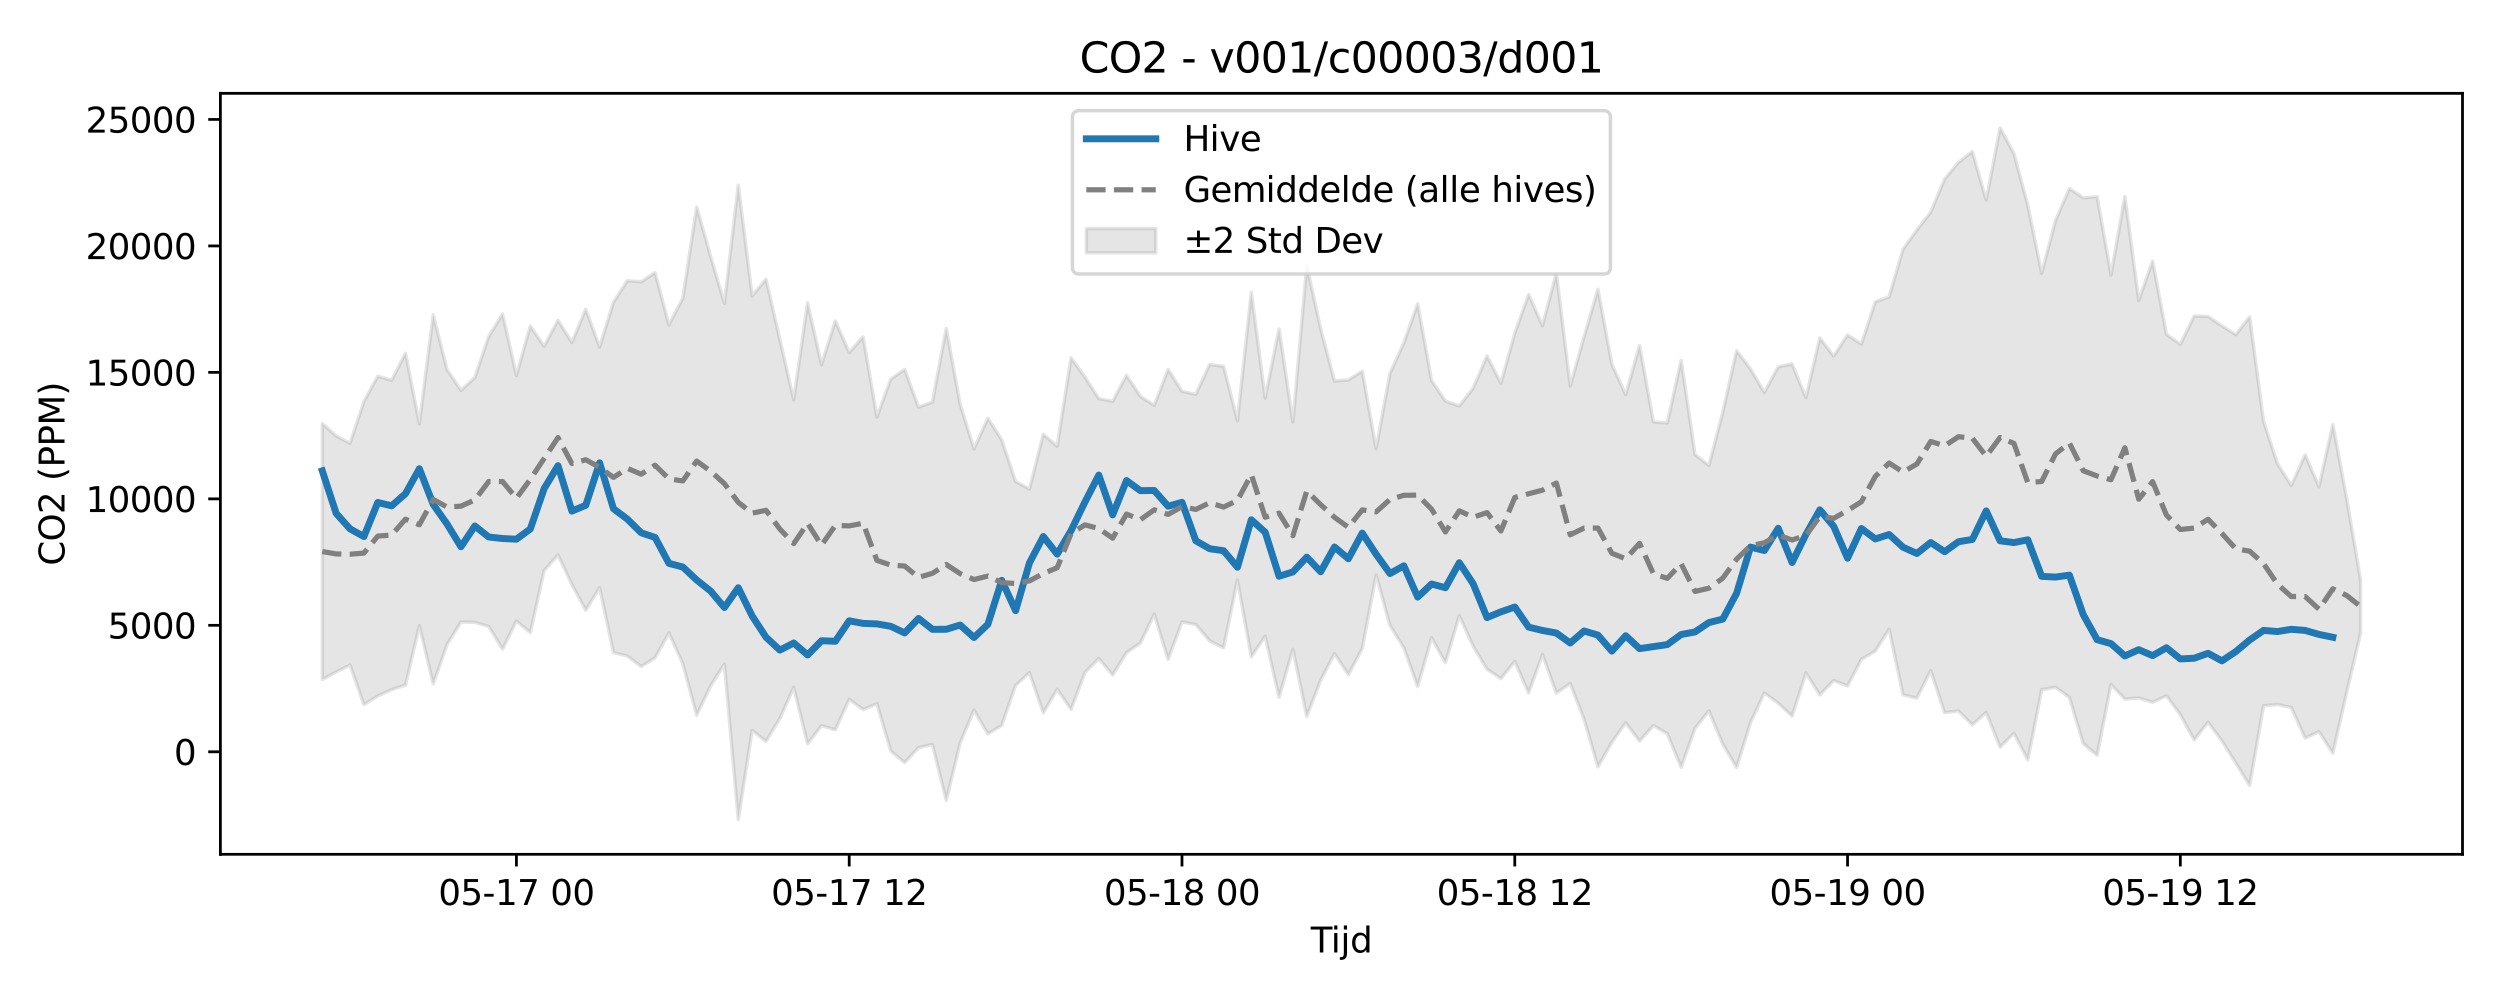 <?xml version="1.0" encoding="utf-8" standalone="no"?>
<!DOCTYPE svg PUBLIC "-//W3C//DTD SVG 1.1//EN"
  "http://www.w3.org/Graphics/SVG/1.1/DTD/svg11.dtd">
<svg xmlns:xlink="http://www.w3.org/1999/xlink" width="720pt" height="288pt" viewBox="0 0 720 288" xmlns="http://www.w3.org/2000/svg" version="1.1">
 <defs>
  <style type="text/css">*{stroke-linejoin: round; stroke-linecap: butt}</style>
 </defs>
 <g id="figure_1">
  <g id="patch_1">
   <path d="M 0 288 
L 720 288 
L 720 0 
L 0 0 
z
" style="fill: #ffffff"/>
  </g>
  <g id="axes_1">
   <g id="patch_2">
    <path d="M 63.47 246.04 
L 709.2 246.04 
L 709.2 26.88 
L 63.47 26.88 
z
" style="fill: #ffffff"/>
   </g>
   <g id="FillBetweenPolyCollection_1">
    <defs>
     <path id="m8ae590bc11" d="M 92.821 -166.01 
L 92.821 -92.301 
L 96.815 -94.476 
L 100.808 -96.453 
L 104.802 -85.074 
L 108.795 -87.55 
L 112.788 -89.385 
L 116.782 -90.699 
L 120.775 -107.834 
L 124.768 -91.029 
L 128.762 -102.392 
L 132.755 -108.861 
L 136.749 -108.748 
L 140.742 -107.609 
L 144.735 -101.043 
L 148.729 -109.153 
L 152.722 -105.818 
L 156.715 -123.677 
L 160.709 -128.181 
L 164.702 -119.676 
L 168.696 -112.252 
L 172.689 -118.772 
L 176.682 -100.047 
L 180.676 -99.073 
L 184.669 -96.037 
L 188.663 -98.539 
L 192.656 -105.719 
L 196.649 -96.896 
L 200.643 -82.014 
L 204.636 -90.429 
L 208.629 -96.756 
L 212.623 -51.922 
L 216.616 -77.651 
L 220.61 -74.491 
L 224.603 -81.086 
L 228.596 -90.063 
L 232.59 -73.76 
L 236.583 -78.978 
L 240.577 -77.835 
L 244.57 -86.598 
L 248.563 -83.626 
L 252.557 -85.332 
L 256.55 -71.703 
L 260.543 -68.374 
L 264.537 -72.682 
L 268.53 -73.591 
L 272.524 -57.457 
L 276.517 -74.04 
L 280.51 -83.46 
L 284.504 -76.647 
L 288.497 -79.095 
L 292.491 -90.609 
L 296.484 -94.257 
L 300.477 -82.71 
L 304.471 -89.505 
L 308.464 -83.682 
L 312.457 -94.297 
L 316.451 -98.351 
L 320.444 -93.607 
L 324.438 -100.025 
L 328.431 -102.802 
L 332.424 -111.119 
L 336.418 -98.113 
L 340.411 -108.871 
L 344.404 -108.132 
L 348.398 -103.411 
L 352.391 -101.41 
L 356.385 -120.979 
L 360.378 -98.835 
L 364.371 -104.788 
L 368.365 -87.185 
L 372.358 -101.011 
L 376.352 -81.666 
L 380.345 -92.066 
L 384.338 -99.779 
L 388.332 -93.684 
L 392.325 -101.206 
L 396.318 -122.392 
L 400.312 -107.877 
L 404.305 -101.448 
L 408.299 -90.277 
L 412.292 -104.354 
L 416.285 -97.134 
L 420.279 -110.701 
L 424.272 -101.872 
L 428.266 -95.259 
L 432.259 -92.541 
L 436.252 -97.503 
L 440.246 -88.437 
L 444.239 -99.501 
L 448.232 -88.397 
L 452.226 -91.134 
L 456.219 -80.848 
L 460.213 -67.162 
L 464.206 -74.191 
L 468.199 -79.834 
L 472.193 -74.559 
L 476.186 -79.025 
L 480.179 -76.696 
L 484.173 -67.018 
L 488.166 -78.221 
L 492.16 -83.254 
L 496.153 -73.728 
L 500.146 -66.956 
L 504.14 -79.887 
L 508.133 -88.428 
L 512.127 -85.49 
L 516.12 -81.767 
L 520.113 -94.186 
L 524.107 -87.838 
L 528.1 -92.016 
L 532.093 -90.456 
L 536.087 -98.099 
L 540.08 -100.51 
L 544.074 -106.774 
L 548.067 -87.908 
L 552.06 -86.954 
L 556.054 -94.843 
L 560.047 -82.762 
L 564.041 -83.249 
L 568.034 -79.26 
L 572.027 -82.817 
L 576.021 -72.835 
L 580.014 -76.828 
L 584.007 -69.15 
L 588.001 -89.364 
L 591.994 -90.072 
L 595.988 -87.144 
L 599.981 -73.841 
L 603.974 -70.485 
L 607.968 -90.877 
L 611.961 -86.658 
L 615.955 -86.996 
L 619.948 -85.74 
L 623.941 -87.609 
L 627.935 -82.189 
L 631.928 -74.864 
L 635.921 -80.026 
L 639.915 -74.601 
L 643.908 -68.257 
L 647.902 -61.781 
L 651.895 -84.735 
L 655.888 -85.087 
L 659.882 -84.258 
L 663.875 -75.42 
L 667.868 -77.296 
L 671.862 -71.056 
L 675.855 -88.707 
L 679.849 -105.674 
L 679.849 -120.972 
L 679.849 -120.972 
L 675.855 -144.29 
L 671.862 -165.778 
L 667.868 -147.812 
L 663.875 -156.992 
L 659.882 -148.158 
L 655.888 -154.479 
L 651.895 -166.653 
L 647.902 -196.75 
L 643.908 -191.619 
L 639.915 -194.135 
L 635.921 -196.869 
L 631.928 -196.982 
L 627.935 -188.819 
L 623.941 -191.711 
L 619.948 -212.842 
L 615.955 -201.455 
L 611.961 -231.431 
L 607.968 -208.792 
L 603.974 -231.33 
L 599.981 -231.019 
L 595.988 -233.689 
L 591.994 -224.487 
L 588.001 -209.296 
L 584.007 -228.846 
L 580.014 -243.765 
L 576.021 -251.158 
L 572.027 -230.352 
L 568.034 -244.344 
L 564.041 -241.206 
L 560.047 -236.415 
L 556.054 -226.88 
L 552.06 -221.764 
L 548.067 -216.198 
L 544.074 -202.515 
L 540.08 -201.072 
L 536.087 -188.9 
L 532.093 -191.522 
L 528.1 -185.437 
L 524.107 -190.644 
L 520.113 -173.476 
L 516.12 -183.186 
L 512.127 -182.351 
L 508.133 -174.952 
L 504.14 -181.746 
L 500.146 -186.979 
L 496.153 -169.226 
L 492.16 -153.929 
L 488.166 -157.118 
L 484.173 -184.236 
L 480.179 -166.191 
L 476.186 -166.472 
L 472.193 -188.478 
L 468.199 -174.304 
L 464.206 -183.15 
L 460.213 -204.683 
L 456.219 -190.991 
L 452.226 -176.821 
L 448.232 -209.372 
L 444.239 -194.179 
L 440.246 -203.184 
L 436.252 -191.977 
L 432.259 -177.604 
L 428.266 -185.478 
L 424.272 -176.196 
L 420.279 -171.064 
L 416.285 -172.467 
L 412.292 -178.383 
L 408.299 -200.51 
L 404.305 -189.254 
L 400.312 -180.449 
L 396.318 -158.758 
L 392.325 -181.094 
L 388.332 -178.579 
L 384.338 -178.241 
L 380.345 -193.275 
L 376.352 -211.52 
L 372.358 -166.437 
L 368.365 -193.259 
L 364.371 -173.284 
L 360.378 -203.856 
L 356.385 -166.808 
L 352.391 -182.497 
L 348.398 -183.035 
L 344.404 -174.43 
L 340.411 -175.297 
L 336.418 -181.595 
L 332.424 -171.237 
L 328.431 -173.847 
L 324.438 -179.895 
L 320.444 -172.402 
L 316.451 -173.203 
L 312.457 -179.389 
L 308.464 -184.93 
L 304.471 -159.472 
L 300.477 -162.932 
L 296.484 -147.162 
L 292.491 -149.298 
L 288.497 -161.316 
L 284.504 -167.548 
L 280.51 -158.715 
L 276.517 -171.56 
L 272.524 -193.409 
L 268.53 -172.17 
L 264.537 -170.739 
L 260.543 -181.603 
L 256.55 -178.787 
L 252.557 -167.889 
L 248.563 -190.999 
L 244.57 -186.485 
L 240.577 -195.547 
L 236.583 -182.948 
L 232.59 -200.821 
L 228.596 -172.832 
L 224.603 -190.176 
L 220.61 -207.579 
L 216.616 -202.755 
L 212.623 -234.724 
L 208.629 -200.649 
L 204.636 -214.215 
L 200.643 -228.404 
L 196.649 -202.086 
L 192.656 -194.447 
L 188.663 -209.493 
L 184.669 -206.837 
L 180.676 -207.16 
L 176.682 -200.955 
L 172.689 -188.044 
L 168.696 -198.937 
L 164.702 -189.342 
L 160.709 -195.765 
L 156.715 -188.243 
L 152.722 -194.096 
L 148.729 -179.848 
L 144.735 -197.58 
L 140.742 -191.042 
L 136.749 -179.267 
L 132.755 -175.592 
L 128.762 -181.53 
L 124.768 -197.32 
L 120.775 -165.903 
L 116.782 -186.266 
L 112.788 -178.451 
L 108.795 -179.644 
L 104.802 -172.334 
L 100.808 -160.314 
L 96.815 -162.468 
L 92.821 -166.01 
z
" style="stroke: #808080; stroke-opacity: 0.2"/>
    </defs>
    <g clip-path="url(#p1de361eff8)">
     <use xlink:href="#m8ae590bc11" x="0" y="288" style="fill: #808080; fill-opacity: 0.2; stroke: #808080; stroke-opacity: 0.2"/>
    </g>
   </g>
   <g id="matplotlib.axis_1">
    <g id="xtick_1">
     <g id="line2d_1">
      <defs>
       <path id="m6acec5374d" d="M 0 0 
L 0 3.5 
" style="stroke: #000000; stroke-width: 0.8"/>
      </defs>
      <g>
       <use xlink:href="#m6acec5374d" x="148.729" y="246.04" style="stroke: #000000; stroke-width: 0.8"/>
      </g>
     </g>
     <g id="text_1">
      <!-- 05-17 00 -->
      <g transform="translate(126.248 260.638) scale(0.1 -0.1)">
       <defs>
        <path id="DejaVuSans-30" d="M 2034 4250 
Q 1547 4250 1301 3770 
Q 1056 3291 1056 2328 
Q 1056 1369 1301 889 
Q 1547 409 2034 409 
Q 2525 409 2770 889 
Q 3016 1369 3016 2328 
Q 3016 3291 2770 3770 
Q 2525 4250 2034 4250 
z
M 2034 4750 
Q 2819 4750 3233 4129 
Q 3647 3509 3647 2328 
Q 3647 1150 3233 529 
Q 2819 -91 2034 -91 
Q 1250 -91 836 529 
Q 422 1150 422 2328 
Q 422 3509 836 4129 
Q 1250 4750 2034 4750 
z
" transform="scale(0.016)"/>
        <path id="DejaVuSans-35" d="M 691 4666 
L 3169 4666 
L 3169 4134 
L 1269 4134 
L 1269 2991 
Q 1406 3038 1543 3061 
Q 1681 3084 1819 3084 
Q 2600 3084 3056 2656 
Q 3513 2228 3513 1497 
Q 3513 744 3044 326 
Q 2575 -91 1722 -91 
Q 1428 -91 1123 -41 
Q 819 9 494 109 
L 494 744 
Q 775 591 1075 516 
Q 1375 441 1709 441 
Q 2250 441 2565 725 
Q 2881 1009 2881 1497 
Q 2881 1984 2565 2268 
Q 2250 2553 1709 2553 
Q 1456 2553 1204 2497 
Q 953 2441 691 2322 
L 691 4666 
z
" transform="scale(0.016)"/>
        <path id="DejaVuSans-2d" d="M 313 2009 
L 1997 2009 
L 1997 1497 
L 313 1497 
L 313 2009 
z
" transform="scale(0.016)"/>
        <path id="DejaVuSans-31" d="M 794 531 
L 1825 531 
L 1825 4091 
L 703 3866 
L 703 4441 
L 1819 4666 
L 2450 4666 
L 2450 531 
L 3481 531 
L 3481 0 
L 794 0 
L 794 531 
z
" transform="scale(0.016)"/>
        <path id="DejaVuSans-37" d="M 525 4666 
L 3525 4666 
L 3525 4397 
L 1831 0 
L 1172 0 
L 2766 4134 
L 525 4134 
L 525 4666 
z
" transform="scale(0.016)"/>
        <path id="DejaVuSans-20" transform="scale(0.016)"/>
       </defs>
       <use xlink:href="#DejaVuSans-30"/>
       <use xlink:href="#DejaVuSans-35" transform="translate(63.623 0)"/>
       <use xlink:href="#DejaVuSans-2d" transform="translate(127.246 0)"/>
       <use xlink:href="#DejaVuSans-31" transform="translate(163.33 0)"/>
       <use xlink:href="#DejaVuSans-37" transform="translate(226.953 0)"/>
       <use xlink:href="#DejaVuSans-20" transform="translate(290.576 0)"/>
       <use xlink:href="#DejaVuSans-30" transform="translate(322.363 0)"/>
       <use xlink:href="#DejaVuSans-30" transform="translate(385.986 0)"/>
      </g>
     </g>
    </g>
    <g id="xtick_2">
     <g id="line2d_2">
      <g>
       <use xlink:href="#m6acec5374d" x="244.57" y="246.04" style="stroke: #000000; stroke-width: 0.8"/>
      </g>
     </g>
     <g id="text_2">
      <!-- 05-17 12 -->
      <g transform="translate(222.089 260.638) scale(0.1 -0.1)">
       <defs>
        <path id="DejaVuSans-32" d="M 1228 531 
L 3431 531 
L 3431 0 
L 469 0 
L 469 531 
Q 828 903 1448 1529 
Q 2069 2156 2228 2338 
Q 2531 2678 2651 2914 
Q 2772 3150 2772 3378 
Q 2772 3750 2511 3984 
Q 2250 4219 1831 4219 
Q 1534 4219 1204 4116 
Q 875 4013 500 3803 
L 500 4441 
Q 881 4594 1212 4672 
Q 1544 4750 1819 4750 
Q 2544 4750 2975 4387 
Q 3406 4025 3406 3419 
Q 3406 3131 3298 2873 
Q 3191 2616 2906 2266 
Q 2828 2175 2409 1742 
Q 1991 1309 1228 531 
z
" transform="scale(0.016)"/>
       </defs>
       <use xlink:href="#DejaVuSans-30"/>
       <use xlink:href="#DejaVuSans-35" transform="translate(63.623 0)"/>
       <use xlink:href="#DejaVuSans-2d" transform="translate(127.246 0)"/>
       <use xlink:href="#DejaVuSans-31" transform="translate(163.33 0)"/>
       <use xlink:href="#DejaVuSans-37" transform="translate(226.953 0)"/>
       <use xlink:href="#DejaVuSans-20" transform="translate(290.576 0)"/>
       <use xlink:href="#DejaVuSans-31" transform="translate(322.363 0)"/>
       <use xlink:href="#DejaVuSans-32" transform="translate(385.986 0)"/>
      </g>
     </g>
    </g>
    <g id="xtick_3">
     <g id="line2d_3">
      <g>
       <use xlink:href="#m6acec5374d" x="340.411" y="246.04" style="stroke: #000000; stroke-width: 0.8"/>
      </g>
     </g>
     <g id="text_3">
      <!-- 05-18 00 -->
      <g transform="translate(317.931 260.638) scale(0.1 -0.1)">
       <defs>
        <path id="DejaVuSans-38" d="M 2034 2216 
Q 1584 2216 1326 1975 
Q 1069 1734 1069 1313 
Q 1069 891 1326 650 
Q 1584 409 2034 409 
Q 2484 409 2743 651 
Q 3003 894 3003 1313 
Q 3003 1734 2745 1975 
Q 2488 2216 2034 2216 
z
M 1403 2484 
Q 997 2584 770 2862 
Q 544 3141 544 3541 
Q 544 4100 942 4425 
Q 1341 4750 2034 4750 
Q 2731 4750 3128 4425 
Q 3525 4100 3525 3541 
Q 3525 3141 3298 2862 
Q 3072 2584 2669 2484 
Q 3125 2378 3379 2068 
Q 3634 1759 3634 1313 
Q 3634 634 3220 271 
Q 2806 -91 2034 -91 
Q 1263 -91 848 271 
Q 434 634 434 1313 
Q 434 1759 690 2068 
Q 947 2378 1403 2484 
z
M 1172 3481 
Q 1172 3119 1398 2916 
Q 1625 2713 2034 2713 
Q 2441 2713 2670 2916 
Q 2900 3119 2900 3481 
Q 2900 3844 2670 4047 
Q 2441 4250 2034 4250 
Q 1625 4250 1398 4047 
Q 1172 3844 1172 3481 
z
" transform="scale(0.016)"/>
       </defs>
       <use xlink:href="#DejaVuSans-30"/>
       <use xlink:href="#DejaVuSans-35" transform="translate(63.623 0)"/>
       <use xlink:href="#DejaVuSans-2d" transform="translate(127.246 0)"/>
       <use xlink:href="#DejaVuSans-31" transform="translate(163.33 0)"/>
       <use xlink:href="#DejaVuSans-38" transform="translate(226.953 0)"/>
       <use xlink:href="#DejaVuSans-20" transform="translate(290.576 0)"/>
       <use xlink:href="#DejaVuSans-30" transform="translate(322.363 0)"/>
       <use xlink:href="#DejaVuSans-30" transform="translate(385.986 0)"/>
      </g>
     </g>
    </g>
    <g id="xtick_4">
     <g id="line2d_4">
      <g>
       <use xlink:href="#m6acec5374d" x="436.252" y="246.04" style="stroke: #000000; stroke-width: 0.8"/>
      </g>
     </g>
     <g id="text_4">
      <!-- 05-18 12 -->
      <g transform="translate(413.772 260.638) scale(0.1 -0.1)">
       <use xlink:href="#DejaVuSans-30"/>
       <use xlink:href="#DejaVuSans-35" transform="translate(63.623 0)"/>
       <use xlink:href="#DejaVuSans-2d" transform="translate(127.246 0)"/>
       <use xlink:href="#DejaVuSans-31" transform="translate(163.33 0)"/>
       <use xlink:href="#DejaVuSans-38" transform="translate(226.953 0)"/>
       <use xlink:href="#DejaVuSans-20" transform="translate(290.576 0)"/>
       <use xlink:href="#DejaVuSans-31" transform="translate(322.363 0)"/>
       <use xlink:href="#DejaVuSans-32" transform="translate(385.986 0)"/>
      </g>
     </g>
    </g>
    <g id="xtick_5">
     <g id="line2d_5">
      <g>
       <use xlink:href="#m6acec5374d" x="532.093" y="246.04" style="stroke: #000000; stroke-width: 0.8"/>
      </g>
     </g>
     <g id="text_5">
      <!-- 05-19 00 -->
      <g transform="translate(509.613 260.638) scale(0.1 -0.1)">
       <defs>
        <path id="DejaVuSans-39" d="M 703 97 
L 703 672 
Q 941 559 1184 500 
Q 1428 441 1663 441 
Q 2288 441 2617 861 
Q 2947 1281 2994 2138 
Q 2813 1869 2534 1725 
Q 2256 1581 1919 1581 
Q 1219 1581 811 2004 
Q 403 2428 403 3163 
Q 403 3881 828 4315 
Q 1253 4750 1959 4750 
Q 2769 4750 3195 4129 
Q 3622 3509 3622 2328 
Q 3622 1225 3098 567 
Q 2575 -91 1691 -91 
Q 1453 -91 1209 -44 
Q 966 3 703 97 
z
M 1959 2075 
Q 2384 2075 2632 2365 
Q 2881 2656 2881 3163 
Q 2881 3666 2632 3958 
Q 2384 4250 1959 4250 
Q 1534 4250 1286 3958 
Q 1038 3666 1038 3163 
Q 1038 2656 1286 2365 
Q 1534 2075 1959 2075 
z
" transform="scale(0.016)"/>
       </defs>
       <use xlink:href="#DejaVuSans-30"/>
       <use xlink:href="#DejaVuSans-35" transform="translate(63.623 0)"/>
       <use xlink:href="#DejaVuSans-2d" transform="translate(127.246 0)"/>
       <use xlink:href="#DejaVuSans-31" transform="translate(163.33 0)"/>
       <use xlink:href="#DejaVuSans-39" transform="translate(226.953 0)"/>
       <use xlink:href="#DejaVuSans-20" transform="translate(290.576 0)"/>
       <use xlink:href="#DejaVuSans-30" transform="translate(322.363 0)"/>
       <use xlink:href="#DejaVuSans-30" transform="translate(385.986 0)"/>
      </g>
     </g>
    </g>
    <g id="xtick_6">
     <g id="line2d_6">
      <g>
       <use xlink:href="#m6acec5374d" x="627.935" y="246.04" style="stroke: #000000; stroke-width: 0.8"/>
      </g>
     </g>
     <g id="text_6">
      <!-- 05-19 12 -->
      <g transform="translate(605.454 260.638) scale(0.1 -0.1)">
       <use xlink:href="#DejaVuSans-30"/>
       <use xlink:href="#DejaVuSans-35" transform="translate(63.623 0)"/>
       <use xlink:href="#DejaVuSans-2d" transform="translate(127.246 0)"/>
       <use xlink:href="#DejaVuSans-31" transform="translate(163.33 0)"/>
       <use xlink:href="#DejaVuSans-39" transform="translate(226.953 0)"/>
       <use xlink:href="#DejaVuSans-20" transform="translate(290.576 0)"/>
       <use xlink:href="#DejaVuSans-31" transform="translate(322.363 0)"/>
       <use xlink:href="#DejaVuSans-32" transform="translate(385.986 0)"/>
      </g>
     </g>
    </g>
    <g id="text_7">
     <!-- Tijd -->
     <g transform="translate(377.485 274.317) scale(0.1 -0.1)">
      <defs>
       <path id="DejaVuSans-54" d="M -19 4666 
L 3928 4666 
L 3928 4134 
L 2272 4134 
L 2272 0 
L 1638 0 
L 1638 4134 
L -19 4134 
L -19 4666 
z
" transform="scale(0.016)"/>
       <path id="DejaVuSans-69" d="M 603 3500 
L 1178 3500 
L 1178 0 
L 603 0 
L 603 3500 
z
M 603 4863 
L 1178 4863 
L 1178 4134 
L 603 4134 
L 603 4863 
z
" transform="scale(0.016)"/>
       <path id="DejaVuSans-6a" d="M 603 3500 
L 1178 3500 
L 1178 -63 
Q 1178 -731 923 -1031 
Q 669 -1331 103 -1331 
L -116 -1331 
L -116 -844 
L 38 -844 
Q 366 -844 484 -692 
Q 603 -541 603 -63 
L 603 3500 
z
M 603 4863 
L 1178 4863 
L 1178 4134 
L 603 4134 
L 603 4863 
z
" transform="scale(0.016)"/>
       <path id="DejaVuSans-64" d="M 2906 2969 
L 2906 4863 
L 3481 4863 
L 3481 0 
L 2906 0 
L 2906 525 
Q 2725 213 2448 61 
Q 2172 -91 1784 -91 
Q 1150 -91 751 415 
Q 353 922 353 1747 
Q 353 2572 751 3078 
Q 1150 3584 1784 3584 
Q 2172 3584 2448 3432 
Q 2725 3281 2906 2969 
z
M 947 1747 
Q 947 1113 1208 752 
Q 1469 391 1925 391 
Q 2381 391 2643 752 
Q 2906 1113 2906 1747 
Q 2906 2381 2643 2742 
Q 2381 3103 1925 3103 
Q 1469 3103 1208 2742 
Q 947 2381 947 1747 
z
" transform="scale(0.016)"/>
      </defs>
      <use xlink:href="#DejaVuSans-54"/>
      <use xlink:href="#DejaVuSans-69" transform="translate(57.959 0)"/>
      <use xlink:href="#DejaVuSans-6a" transform="translate(85.742 0)"/>
      <use xlink:href="#DejaVuSans-64" transform="translate(113.525 0)"/>
     </g>
    </g>
   </g>
   <g id="matplotlib.axis_2">
    <g id="ytick_1">
     <g id="line2d_7">
      <defs>
       <path id="m848592ab78" d="M 0 0 
L -3.5 0 
" style="stroke: #000000; stroke-width: 0.8"/>
      </defs>
      <g>
       <use xlink:href="#m848592ab78" x="63.47" y="216.512" style="stroke: #000000; stroke-width: 0.8"/>
      </g>
     </g>
     <g id="text_8">
      <!-- 0 -->
      <g transform="translate(50.108 220.311) scale(0.1 -0.1)">
       <use xlink:href="#DejaVuSans-30"/>
      </g>
     </g>
    </g>
    <g id="ytick_2">
     <g id="line2d_8">
      <g>
       <use xlink:href="#m848592ab78" x="63.47" y="180.089" style="stroke: #000000; stroke-width: 0.8"/>
      </g>
     </g>
     <g id="text_9">
      <!-- 5000 -->
      <g transform="translate(31.02 183.889) scale(0.1 -0.1)">
       <use xlink:href="#DejaVuSans-35"/>
       <use xlink:href="#DejaVuSans-30" transform="translate(63.623 0)"/>
       <use xlink:href="#DejaVuSans-30" transform="translate(127.246 0)"/>
       <use xlink:href="#DejaVuSans-30" transform="translate(190.869 0)"/>
      </g>
     </g>
    </g>
    <g id="ytick_3">
     <g id="line2d_9">
      <g>
       <use xlink:href="#m848592ab78" x="63.47" y="143.667" style="stroke: #000000; stroke-width: 0.8"/>
      </g>
     </g>
     <g id="text_10">
      <!-- 10000 -->
      <g transform="translate(24.657 147.466) scale(0.1 -0.1)">
       <use xlink:href="#DejaVuSans-31"/>
       <use xlink:href="#DejaVuSans-30" transform="translate(63.623 0)"/>
       <use xlink:href="#DejaVuSans-30" transform="translate(127.246 0)"/>
       <use xlink:href="#DejaVuSans-30" transform="translate(190.869 0)"/>
       <use xlink:href="#DejaVuSans-30" transform="translate(254.492 0)"/>
      </g>
     </g>
    </g>
    <g id="ytick_4">
     <g id="line2d_10">
      <g>
       <use xlink:href="#m848592ab78" x="63.47" y="107.244" style="stroke: #000000; stroke-width: 0.8"/>
      </g>
     </g>
     <g id="text_11">
      <!-- 15000 -->
      <g transform="translate(24.657 111.043) scale(0.1 -0.1)">
       <use xlink:href="#DejaVuSans-31"/>
       <use xlink:href="#DejaVuSans-35" transform="translate(63.623 0)"/>
       <use xlink:href="#DejaVuSans-30" transform="translate(127.246 0)"/>
       <use xlink:href="#DejaVuSans-30" transform="translate(190.869 0)"/>
       <use xlink:href="#DejaVuSans-30" transform="translate(254.492 0)"/>
      </g>
     </g>
    </g>
    <g id="ytick_5">
     <g id="line2d_11">
      <g>
       <use xlink:href="#m848592ab78" x="63.47" y="70.822" style="stroke: #000000; stroke-width: 0.8"/>
      </g>
     </g>
     <g id="text_12">
      <!-- 20000 -->
      <g transform="translate(24.657 74.621) scale(0.1 -0.1)">
       <use xlink:href="#DejaVuSans-32"/>
       <use xlink:href="#DejaVuSans-30" transform="translate(63.623 0)"/>
       <use xlink:href="#DejaVuSans-30" transform="translate(127.246 0)"/>
       <use xlink:href="#DejaVuSans-30" transform="translate(190.869 0)"/>
       <use xlink:href="#DejaVuSans-30" transform="translate(254.492 0)"/>
      </g>
     </g>
    </g>
    <g id="ytick_6">
     <g id="line2d_12">
      <g>
       <use xlink:href="#m848592ab78" x="63.47" y="34.399" style="stroke: #000000; stroke-width: 0.8"/>
      </g>
     </g>
     <g id="text_13">
      <!-- 25000 -->
      <g transform="translate(24.657 38.198) scale(0.1 -0.1)">
       <use xlink:href="#DejaVuSans-32"/>
       <use xlink:href="#DejaVuSans-35" transform="translate(63.623 0)"/>
       <use xlink:href="#DejaVuSans-30" transform="translate(127.246 0)"/>
       <use xlink:href="#DejaVuSans-30" transform="translate(190.869 0)"/>
       <use xlink:href="#DejaVuSans-30" transform="translate(254.492 0)"/>
      </g>
     </g>
    </g>
    <g id="text_14">
     <!-- CO2 (PPM) -->
     <g transform="translate(18.578 162.903) rotate(-90) scale(0.1 -0.1)">
      <defs>
       <path id="DejaVuSans-43" d="M 4122 4306 
L 4122 3641 
Q 3803 3938 3442 4084 
Q 3081 4231 2675 4231 
Q 1875 4231 1450 3742 
Q 1025 3253 1025 2328 
Q 1025 1406 1450 917 
Q 1875 428 2675 428 
Q 3081 428 3442 575 
Q 3803 722 4122 1019 
L 4122 359 
Q 3791 134 3420 21 
Q 3050 -91 2638 -91 
Q 1578 -91 968 557 
Q 359 1206 359 2328 
Q 359 3453 968 4101 
Q 1578 4750 2638 4750 
Q 3056 4750 3426 4639 
Q 3797 4528 4122 4306 
z
" transform="scale(0.016)"/>
       <path id="DejaVuSans-4f" d="M 2522 4238 
Q 1834 4238 1429 3725 
Q 1025 3213 1025 2328 
Q 1025 1447 1429 934 
Q 1834 422 2522 422 
Q 3209 422 3611 934 
Q 4013 1447 4013 2328 
Q 4013 3213 3611 3725 
Q 3209 4238 2522 4238 
z
M 2522 4750 
Q 3503 4750 4090 4092 
Q 4678 3434 4678 2328 
Q 4678 1225 4090 567 
Q 3503 -91 2522 -91 
Q 1538 -91 948 565 
Q 359 1222 359 2328 
Q 359 3434 948 4092 
Q 1538 4750 2522 4750 
z
" transform="scale(0.016)"/>
       <path id="DejaVuSans-28" d="M 1984 4856 
Q 1566 4138 1362 3434 
Q 1159 2731 1159 2009 
Q 1159 1288 1364 580 
Q 1569 -128 1984 -844 
L 1484 -844 
Q 1016 -109 783 600 
Q 550 1309 550 2009 
Q 550 2706 781 3412 
Q 1013 4119 1484 4856 
L 1984 4856 
z
" transform="scale(0.016)"/>
       <path id="DejaVuSans-50" d="M 1259 4147 
L 1259 2394 
L 2053 2394 
Q 2494 2394 2734 2622 
Q 2975 2850 2975 3272 
Q 2975 3691 2734 3919 
Q 2494 4147 2053 4147 
L 1259 4147 
z
M 628 4666 
L 2053 4666 
Q 2838 4666 3239 4311 
Q 3641 3956 3641 3272 
Q 3641 2581 3239 2228 
Q 2838 1875 2053 1875 
L 1259 1875 
L 1259 0 
L 628 0 
L 628 4666 
z
" transform="scale(0.016)"/>
       <path id="DejaVuSans-4d" d="M 628 4666 
L 1569 4666 
L 2759 1491 
L 3956 4666 
L 4897 4666 
L 4897 0 
L 4281 0 
L 4281 4097 
L 3078 897 
L 2444 897 
L 1241 4097 
L 1241 0 
L 628 0 
L 628 4666 
z
" transform="scale(0.016)"/>
       <path id="DejaVuSans-29" d="M 513 4856 
L 1013 4856 
Q 1481 4119 1714 3412 
Q 1947 2706 1947 2009 
Q 1947 1309 1714 600 
Q 1481 -109 1013 -844 
L 513 -844 
Q 928 -128 1133 580 
Q 1338 1288 1338 2009 
Q 1338 2731 1133 3434 
Q 928 4138 513 4856 
z
" transform="scale(0.016)"/>
      </defs>
      <use xlink:href="#DejaVuSans-43"/>
      <use xlink:href="#DejaVuSans-4f" transform="translate(69.824 0)"/>
      <use xlink:href="#DejaVuSans-32" transform="translate(148.535 0)"/>
      <use xlink:href="#DejaVuSans-20" transform="translate(212.158 0)"/>
      <use xlink:href="#DejaVuSans-28" transform="translate(243.945 0)"/>
      <use xlink:href="#DejaVuSans-50" transform="translate(282.959 0)"/>
      <use xlink:href="#DejaVuSans-50" transform="translate(343.262 0)"/>
      <use xlink:href="#DejaVuSans-4d" transform="translate(403.564 0)"/>
      <use xlink:href="#DejaVuSans-29" transform="translate(489.844 0)"/>
     </g>
    </g>
   </g>
   <g id="line2d_13">
    <path d="M 92.821 135.61 
L 96.815 147.853 
L 100.808 152.316 
L 104.802 154.521 
L 108.795 144.704 
L 112.788 145.69 
L 116.782 142.178 
L 120.775 134.993 
L 124.768 145.284 
L 128.762 150.939 
L 132.755 157.469 
L 136.749 151.481 
L 140.742 154.654 
L 144.735 155.094 
L 148.729 155.286 
L 152.722 152.348 
L 156.715 140.707 
L 160.709 134.124 
L 164.702 147.202 
L 168.696 145.517 
L 172.689 133.301 
L 176.682 146.515 
L 180.676 149.494 
L 184.669 153.452 
L 188.663 154.783 
L 192.656 162.247 
L 196.649 163.299 
L 200.643 167.038 
L 204.636 170.207 
L 208.629 174.947 
L 212.623 169.272 
L 216.616 177.394 
L 220.61 183.513 
L 224.603 187.226 
L 228.596 185.179 
L 232.59 188.62 
L 236.583 184.54 
L 240.577 184.684 
L 244.57 178.793 
L 248.563 179.533 
L 252.557 179.682 
L 256.55 180.378 
L 260.543 182.285 
L 264.537 178.113 
L 268.53 181.243 
L 272.524 181.236 
L 276.517 180.014 
L 280.51 183.596 
L 284.504 179.805 
L 288.497 167.145 
L 292.491 175.874 
L 296.484 162.109 
L 300.477 154.523 
L 304.471 159.586 
L 308.464 152.823 
L 312.457 144.594 
L 316.451 136.824 
L 320.444 148.283 
L 324.438 138.4 
L 328.431 141.309 
L 332.424 141.261 
L 336.418 145.794 
L 340.411 144.672 
L 344.404 155.747 
L 348.398 158.037 
L 352.391 158.598 
L 356.385 163.357 
L 360.378 149.701 
L 364.371 153.278 
L 368.365 165.965 
L 372.358 164.714 
L 376.352 160.455 
L 380.345 164.663 
L 384.338 157.532 
L 388.332 160.917 
L 392.325 153.542 
L 396.318 159.625 
L 400.312 165.176 
L 404.305 162.959 
L 408.299 171.96 
L 412.292 168.196 
L 416.285 169.265 
L 420.279 162.065 
L 424.272 168.133 
L 428.266 177.865 
L 432.259 176.207 
L 436.252 174.823 
L 440.246 180.614 
L 444.239 181.573 
L 448.232 182.309 
L 452.226 185.181 
L 456.219 181.728 
L 460.213 182.909 
L 464.206 187.515 
L 468.199 183.093 
L 472.193 186.803 
L 480.179 185.643 
L 484.173 182.734 
L 488.166 182.005 
L 492.16 179.293 
L 496.153 178.307 
L 500.146 170.86 
L 504.14 157.563 
L 508.133 158.547 
L 512.127 152.151 
L 516.12 161.995 
L 520.113 153.911 
L 524.107 146.843 
L 528.1 151.578 
L 532.093 160.761 
L 536.087 152.214 
L 540.08 155.213 
L 544.074 153.938 
L 548.067 157.595 
L 552.06 159.392 
L 556.054 156.24 
L 560.047 158.887 
L 564.041 156.014 
L 568.034 155.368 
L 572.027 147.154 
L 576.021 155.749 
L 580.014 156.258 
L 584.007 155.456 
L 588.001 165.994 
L 591.994 166.195 
L 595.988 165.647 
L 599.981 177.035 
L 603.974 184.227 
L 607.968 185.359 
L 611.961 188.916 
L 615.955 187.107 
L 619.948 188.816 
L 623.941 186.551 
L 627.935 189.768 
L 631.928 189.567 
L 635.921 188.149 
L 639.915 190.322 
L 643.908 187.656 
L 647.902 184.314 
L 651.895 181.551 
L 655.888 181.886 
L 659.882 181.24 
L 663.875 181.563 
L 667.868 182.709 
L 671.862 183.535 
L 671.862 183.535 
" clip-path="url(#p1de361eff8)" style="fill: none; stroke: #1f77b4; stroke-width: 2; stroke-linecap: square"/>
   </g>
   <g id="line2d_14">
    <path d="M 92.821 158.845 
L 96.815 159.528 
L 100.808 159.617 
L 104.802 159.296 
L 108.795 154.403 
L 112.788 154.082 
L 116.782 149.518 
L 120.775 151.131 
L 124.768 143.825 
L 128.762 146.039 
L 132.755 145.773 
L 136.749 143.992 
L 140.742 138.675 
L 144.735 138.689 
L 148.729 143.499 
L 152.722 138.043 
L 160.709 126.027 
L 164.702 133.491 
L 168.696 132.405 
L 172.689 134.592 
L 176.682 137.499 
L 180.676 134.884 
L 184.669 136.563 
L 188.663 133.984 
L 192.656 137.917 
L 196.649 138.509 
L 200.643 132.791 
L 204.636 135.678 
L 208.629 139.297 
L 212.623 144.677 
L 216.616 147.797 
L 220.61 146.965 
L 224.603 152.369 
L 228.596 156.553 
L 232.59 150.709 
L 236.583 157.037 
L 240.577 151.309 
L 244.57 151.458 
L 248.563 150.688 
L 252.557 161.389 
L 256.55 162.755 
L 260.543 163.011 
L 264.537 166.289 
L 268.53 165.119 
L 272.524 162.567 
L 276.517 165.2 
L 280.51 166.913 
L 284.504 165.903 
L 288.497 167.794 
L 292.491 168.047 
L 296.484 167.291 
L 300.477 165.179 
L 304.471 163.512 
L 308.464 153.694 
L 312.457 151.157 
L 316.451 152.223 
L 320.444 154.996 
L 324.438 148.04 
L 328.431 149.675 
L 332.424 146.822 
L 336.418 148.146 
L 340.411 145.916 
L 344.404 146.719 
L 348.398 144.777 
L 352.391 146.046 
L 356.385 144.107 
L 360.378 136.655 
L 364.371 148.964 
L 368.365 147.778 
L 372.358 154.276 
L 376.352 141.407 
L 380.345 145.329 
L 384.338 148.99 
L 388.332 151.869 
L 392.325 146.85 
L 396.318 147.425 
L 400.312 143.837 
L 404.305 142.649 
L 408.299 142.606 
L 412.292 146.632 
L 416.285 153.199 
L 420.279 147.117 
L 424.272 148.966 
L 428.266 147.631 
L 432.259 152.927 
L 436.252 143.26 
L 444.239 141.16 
L 448.232 139.115 
L 452.226 154.023 
L 456.219 152.081 
L 460.213 152.077 
L 464.206 159.33 
L 468.199 160.931 
L 472.193 156.481 
L 476.186 165.251 
L 480.179 166.557 
L 484.173 162.373 
L 488.166 170.331 
L 492.16 169.409 
L 496.153 166.523 
L 500.146 161.033 
L 504.14 157.183 
L 508.133 156.31 
L 512.127 154.079 
L 516.12 155.524 
L 520.113 154.169 
L 524.107 148.759 
L 528.1 149.274 
L 532.093 147.011 
L 536.087 144.5 
L 540.08 137.209 
L 544.074 133.356 
L 548.067 135.947 
L 552.06 133.641 
L 556.054 127.139 
L 560.047 128.412 
L 564.041 125.772 
L 568.034 126.198 
L 572.027 131.416 
L 576.021 126.004 
L 580.014 127.704 
L 584.007 139.002 
L 588.001 138.67 
L 591.994 130.72 
L 595.988 127.584 
L 599.981 135.57 
L 603.974 137.093 
L 607.968 138.166 
L 611.961 128.956 
L 615.955 143.774 
L 619.948 138.709 
L 623.941 148.34 
L 627.935 152.496 
L 631.928 152.077 
L 635.921 149.552 
L 639.915 153.632 
L 643.908 158.062 
L 647.902 158.735 
L 651.895 162.306 
L 655.888 168.217 
L 659.882 171.792 
L 663.875 171.794 
L 667.868 175.446 
L 671.862 169.583 
L 675.855 171.501 
L 679.849 174.677 
L 679.849 174.677 
" clip-path="url(#p1de361eff8)" style="fill: none; stroke-dasharray: 5.55,2.4; stroke-dashoffset: 0; stroke: #808080; stroke-width: 1.5"/>
   </g>
   <g id="patch_3">
    <path d="M 63.47 246.04 
L 63.47 26.88 
" style="fill: none; stroke: #000000; stroke-width: 0.8; stroke-linejoin: miter; stroke-linecap: square"/>
   </g>
   <g id="patch_4">
    <path d="M 709.2 246.04 
L 709.2 26.88 
" style="fill: none; stroke: #000000; stroke-width: 0.8; stroke-linejoin: miter; stroke-linecap: square"/>
   </g>
   <g id="patch_5">
    <path d="M 63.47 246.04 
L 709.2 246.04 
" style="fill: none; stroke: #000000; stroke-width: 0.8; stroke-linejoin: miter; stroke-linecap: square"/>
   </g>
   <g id="patch_6">
    <path d="M 63.47 26.88 
L 709.2 26.88 
" style="fill: none; stroke: #000000; stroke-width: 0.8; stroke-linejoin: miter; stroke-linecap: square"/>
   </g>
   <g id="text_15">
    <!-- CO2 - v001/c00003/d001 -->
    <g transform="translate(310.932 20.88) scale(0.12 -0.12)">
     <defs>
      <path id="DejaVuSans-76" d="M 191 3500 
L 800 3500 
L 1894 563 
L 2988 3500 
L 3597 3500 
L 2284 0 
L 1503 0 
L 191 3500 
z
" transform="scale(0.016)"/>
      <path id="DejaVuSans-2f" d="M 1625 4666 
L 2156 4666 
L 531 -594 
L 0 -594 
L 1625 4666 
z
" transform="scale(0.016)"/>
      <path id="DejaVuSans-63" d="M 3122 3366 
L 3122 2828 
Q 2878 2963 2633 3030 
Q 2388 3097 2138 3097 
Q 1578 3097 1268 2742 
Q 959 2388 959 1747 
Q 959 1106 1268 751 
Q 1578 397 2138 397 
Q 2388 397 2633 464 
Q 2878 531 3122 666 
L 3122 134 
Q 2881 22 2623 -34 
Q 2366 -91 2075 -91 
Q 1284 -91 818 406 
Q 353 903 353 1747 
Q 353 2603 823 3093 
Q 1294 3584 2113 3584 
Q 2378 3584 2631 3529 
Q 2884 3475 3122 3366 
z
" transform="scale(0.016)"/>
      <path id="DejaVuSans-33" d="M 2597 2516 
Q 3050 2419 3304 2112 
Q 3559 1806 3559 1356 
Q 3559 666 3084 287 
Q 2609 -91 1734 -91 
Q 1441 -91 1130 -33 
Q 819 25 488 141 
L 488 750 
Q 750 597 1062 519 
Q 1375 441 1716 441 
Q 2309 441 2620 675 
Q 2931 909 2931 1356 
Q 2931 1769 2642 2001 
Q 2353 2234 1838 2234 
L 1294 2234 
L 1294 2753 
L 1863 2753 
Q 2328 2753 2575 2939 
Q 2822 3125 2822 3475 
Q 2822 3834 2567 4026 
Q 2313 4219 1838 4219 
Q 1578 4219 1281 4162 
Q 984 4106 628 3988 
L 628 4550 
Q 988 4650 1302 4700 
Q 1616 4750 1894 4750 
Q 2613 4750 3031 4423 
Q 3450 4097 3450 3541 
Q 3450 3153 3228 2886 
Q 3006 2619 2597 2516 
z
" transform="scale(0.016)"/>
     </defs>
     <use xlink:href="#DejaVuSans-43"/>
     <use xlink:href="#DejaVuSans-4f" transform="translate(69.824 0)"/>
     <use xlink:href="#DejaVuSans-32" transform="translate(148.535 0)"/>
     <use xlink:href="#DejaVuSans-20" transform="translate(212.158 0)"/>
     <use xlink:href="#DejaVuSans-2d" transform="translate(243.945 0)"/>
     <use xlink:href="#DejaVuSans-20" transform="translate(280.029 0)"/>
     <use xlink:href="#DejaVuSans-76" transform="translate(311.816 0)"/>
     <use xlink:href="#DejaVuSans-30" transform="translate(370.996 0)"/>
     <use xlink:href="#DejaVuSans-30" transform="translate(434.619 0)"/>
     <use xlink:href="#DejaVuSans-31" transform="translate(498.242 0)"/>
     <use xlink:href="#DejaVuSans-2f" transform="translate(561.865 0)"/>
     <use xlink:href="#DejaVuSans-63" transform="translate(595.557 0)"/>
     <use xlink:href="#DejaVuSans-30" transform="translate(650.537 0)"/>
     <use xlink:href="#DejaVuSans-30" transform="translate(714.16 0)"/>
     <use xlink:href="#DejaVuSans-30" transform="translate(777.783 0)"/>
     <use xlink:href="#DejaVuSans-30" transform="translate(841.406 0)"/>
     <use xlink:href="#DejaVuSans-33" transform="translate(905.029 0)"/>
     <use xlink:href="#DejaVuSans-2f" transform="translate(968.652 0)"/>
     <use xlink:href="#DejaVuSans-64" transform="translate(1002.344 0)"/>
     <use xlink:href="#DejaVuSans-30" transform="translate(1065.82 0)"/>
     <use xlink:href="#DejaVuSans-30" transform="translate(1129.443 0)"/>
     <use xlink:href="#DejaVuSans-31" transform="translate(1193.066 0)"/>
    </g>
   </g>
   <g id="legend_1">
    <g id="patch_7">
     <path d="M 310.863 78.914 
L 461.807 78.914 
Q 463.807 78.914 463.807 76.914 
L 463.807 33.88 
Q 463.807 31.88 461.807 31.88 
L 310.863 31.88 
Q 308.863 31.88 308.863 33.88 
L 308.863 76.914 
Q 308.863 78.914 310.863 78.914 
z
" style="fill: #ffffff; opacity: 0.8; stroke: #cccccc; stroke-linejoin: miter"/>
    </g>
    <g id="line2d_15">
     <path d="M 312.863 39.978 
L 322.863 39.978 
L 332.863 39.978 
" style="fill: none; stroke: #1f77b4; stroke-width: 2; stroke-linecap: square"/>
    </g>
    <g id="text_16">
     <!-- Hive -->
     <g transform="translate(340.863 43.478) scale(0.1 -0.1)">
      <defs>
       <path id="DejaVuSans-48" d="M 628 4666 
L 1259 4666 
L 1259 2753 
L 3553 2753 
L 3553 4666 
L 4184 4666 
L 4184 0 
L 3553 0 
L 3553 2222 
L 1259 2222 
L 1259 0 
L 628 0 
L 628 4666 
z
" transform="scale(0.016)"/>
       <path id="DejaVuSans-65" d="M 3597 1894 
L 3597 1613 
L 953 1613 
Q 991 1019 1311 708 
Q 1631 397 2203 397 
Q 2534 397 2845 478 
Q 3156 559 3463 722 
L 3463 178 
Q 3153 47 2828 -22 
Q 2503 -91 2169 -91 
Q 1331 -91 842 396 
Q 353 884 353 1716 
Q 353 2575 817 3079 
Q 1281 3584 2069 3584 
Q 2775 3584 3186 3129 
Q 3597 2675 3597 1894 
z
M 3022 2063 
Q 3016 2534 2758 2815 
Q 2500 3097 2075 3097 
Q 1594 3097 1305 2825 
Q 1016 2553 972 2059 
L 3022 2063 
z
" transform="scale(0.016)"/>
      </defs>
      <use xlink:href="#DejaVuSans-48"/>
      <use xlink:href="#DejaVuSans-69" transform="translate(75.195 0)"/>
      <use xlink:href="#DejaVuSans-76" transform="translate(102.979 0)"/>
      <use xlink:href="#DejaVuSans-65" transform="translate(162.158 0)"/>
     </g>
    </g>
    <g id="line2d_16">
     <path d="M 312.863 54.657 
L 322.863 54.657 
L 332.863 54.657 
" style="fill: none; stroke-dasharray: 5.55,2.4; stroke-dashoffset: 0; stroke: #808080; stroke-width: 1.5"/>
    </g>
    <g id="text_17">
     <!-- Gemiddelde (alle hives) -->
     <g transform="translate(340.863 58.157) scale(0.1 -0.1)">
      <defs>
       <path id="DejaVuSans-47" d="M 3809 666 
L 3809 1919 
L 2778 1919 
L 2778 2438 
L 4434 2438 
L 4434 434 
Q 4069 175 3628 42 
Q 3188 -91 2688 -91 
Q 1594 -91 976 548 
Q 359 1188 359 2328 
Q 359 3472 976 4111 
Q 1594 4750 2688 4750 
Q 3144 4750 3555 4637 
Q 3966 4525 4313 4306 
L 4313 3634 
Q 3963 3931 3569 4081 
Q 3175 4231 2741 4231 
Q 1884 4231 1454 3753 
Q 1025 3275 1025 2328 
Q 1025 1384 1454 906 
Q 1884 428 2741 428 
Q 3075 428 3337 486 
Q 3600 544 3809 666 
z
" transform="scale(0.016)"/>
       <path id="DejaVuSans-6d" d="M 3328 2828 
Q 3544 3216 3844 3400 
Q 4144 3584 4550 3584 
Q 5097 3584 5394 3201 
Q 5691 2819 5691 2113 
L 5691 0 
L 5113 0 
L 5113 2094 
Q 5113 2597 4934 2840 
Q 4756 3084 4391 3084 
Q 3944 3084 3684 2787 
Q 3425 2491 3425 1978 
L 3425 0 
L 2847 0 
L 2847 2094 
Q 2847 2600 2669 2842 
Q 2491 3084 2119 3084 
Q 1678 3084 1418 2786 
Q 1159 2488 1159 1978 
L 1159 0 
L 581 0 
L 581 3500 
L 1159 3500 
L 1159 2956 
Q 1356 3278 1631 3431 
Q 1906 3584 2284 3584 
Q 2666 3584 2933 3390 
Q 3200 3197 3328 2828 
z
" transform="scale(0.016)"/>
       <path id="DejaVuSans-6c" d="M 603 4863 
L 1178 4863 
L 1178 0 
L 603 0 
L 603 4863 
z
" transform="scale(0.016)"/>
       <path id="DejaVuSans-61" d="M 2194 1759 
Q 1497 1759 1228 1600 
Q 959 1441 959 1056 
Q 959 750 1161 570 
Q 1363 391 1709 391 
Q 2188 391 2477 730 
Q 2766 1069 2766 1631 
L 2766 1759 
L 2194 1759 
z
M 3341 1997 
L 3341 0 
L 2766 0 
L 2766 531 
Q 2569 213 2275 61 
Q 1981 -91 1556 -91 
Q 1019 -91 701 211 
Q 384 513 384 1019 
Q 384 1609 779 1909 
Q 1175 2209 1959 2209 
L 2766 2209 
L 2766 2266 
Q 2766 2663 2505 2880 
Q 2244 3097 1772 3097 
Q 1472 3097 1187 3025 
Q 903 2953 641 2809 
L 641 3341 
Q 956 3463 1253 3523 
Q 1550 3584 1831 3584 
Q 2591 3584 2966 3190 
Q 3341 2797 3341 1997 
z
" transform="scale(0.016)"/>
       <path id="DejaVuSans-68" d="M 3513 2113 
L 3513 0 
L 2938 0 
L 2938 2094 
Q 2938 2591 2744 2837 
Q 2550 3084 2163 3084 
Q 1697 3084 1428 2787 
Q 1159 2491 1159 1978 
L 1159 0 
L 581 0 
L 581 4863 
L 1159 4863 
L 1159 2956 
Q 1366 3272 1645 3428 
Q 1925 3584 2291 3584 
Q 2894 3584 3203 3211 
Q 3513 2838 3513 2113 
z
" transform="scale(0.016)"/>
       <path id="DejaVuSans-73" d="M 2834 3397 
L 2834 2853 
Q 2591 2978 2328 3040 
Q 2066 3103 1784 3103 
Q 1356 3103 1142 2972 
Q 928 2841 928 2578 
Q 928 2378 1081 2264 
Q 1234 2150 1697 2047 
L 1894 2003 
Q 2506 1872 2764 1633 
Q 3022 1394 3022 966 
Q 3022 478 2636 193 
Q 2250 -91 1575 -91 
Q 1294 -91 989 -36 
Q 684 19 347 128 
L 347 722 
Q 666 556 975 473 
Q 1284 391 1588 391 
Q 1994 391 2212 530 
Q 2431 669 2431 922 
Q 2431 1156 2273 1281 
Q 2116 1406 1581 1522 
L 1381 1569 
Q 847 1681 609 1914 
Q 372 2147 372 2553 
Q 372 3047 722 3315 
Q 1072 3584 1716 3584 
Q 2034 3584 2315 3537 
Q 2597 3491 2834 3397 
z
" transform="scale(0.016)"/>
      </defs>
      <use xlink:href="#DejaVuSans-47"/>
      <use xlink:href="#DejaVuSans-65" transform="translate(77.49 0)"/>
      <use xlink:href="#DejaVuSans-6d" transform="translate(139.014 0)"/>
      <use xlink:href="#DejaVuSans-69" transform="translate(236.426 0)"/>
      <use xlink:href="#DejaVuSans-64" transform="translate(264.209 0)"/>
      <use xlink:href="#DejaVuSans-64" transform="translate(327.686 0)"/>
      <use xlink:href="#DejaVuSans-65" transform="translate(391.162 0)"/>
      <use xlink:href="#DejaVuSans-6c" transform="translate(452.686 0)"/>
      <use xlink:href="#DejaVuSans-64" transform="translate(480.469 0)"/>
      <use xlink:href="#DejaVuSans-65" transform="translate(543.945 0)"/>
      <use xlink:href="#DejaVuSans-20" transform="translate(605.469 0)"/>
      <use xlink:href="#DejaVuSans-28" transform="translate(637.256 0)"/>
      <use xlink:href="#DejaVuSans-61" transform="translate(676.27 0)"/>
      <use xlink:href="#DejaVuSans-6c" transform="translate(737.549 0)"/>
      <use xlink:href="#DejaVuSans-6c" transform="translate(765.332 0)"/>
      <use xlink:href="#DejaVuSans-65" transform="translate(793.115 0)"/>
      <use xlink:href="#DejaVuSans-20" transform="translate(854.639 0)"/>
      <use xlink:href="#DejaVuSans-68" transform="translate(886.426 0)"/>
      <use xlink:href="#DejaVuSans-69" transform="translate(949.805 0)"/>
      <use xlink:href="#DejaVuSans-76" transform="translate(977.588 0)"/>
      <use xlink:href="#DejaVuSans-65" transform="translate(1036.768 0)"/>
      <use xlink:href="#DejaVuSans-73" transform="translate(1098.291 0)"/>
      <use xlink:href="#DejaVuSans-29" transform="translate(1150.391 0)"/>
     </g>
    </g>
    <g id="patch_8">
     <path d="M 312.863 72.835 
L 332.863 72.835 
L 332.863 65.835 
L 312.863 65.835 
z
" style="fill: #808080; fill-opacity: 0.2; stroke: #808080; stroke-opacity: 0.2; stroke-linejoin: miter"/>
    </g>
    <g id="text_18">
     <!-- ±2 Std Dev -->
     <g transform="translate(340.863 72.835) scale(0.1 -0.1)">
      <defs>
       <path id="DejaVuSans-b1" d="M 2944 4013 
L 2944 2803 
L 4684 2803 
L 4684 2272 
L 2944 2272 
L 2944 1063 
L 2419 1063 
L 2419 2272 
L 678 2272 
L 678 2803 
L 2419 2803 
L 2419 4013 
L 2944 4013 
z
M 678 531 
L 4684 531 
L 4684 0 
L 678 0 
L 678 531 
z
" transform="scale(0.016)"/>
       <path id="DejaVuSans-53" d="M 3425 4513 
L 3425 3897 
Q 3066 4069 2747 4153 
Q 2428 4238 2131 4238 
Q 1616 4238 1336 4038 
Q 1056 3838 1056 3469 
Q 1056 3159 1242 3001 
Q 1428 2844 1947 2747 
L 2328 2669 
Q 3034 2534 3370 2195 
Q 3706 1856 3706 1288 
Q 3706 609 3251 259 
Q 2797 -91 1919 -91 
Q 1588 -91 1214 -16 
Q 841 59 441 206 
L 441 856 
Q 825 641 1194 531 
Q 1563 422 1919 422 
Q 2459 422 2753 634 
Q 3047 847 3047 1241 
Q 3047 1584 2836 1778 
Q 2625 1972 2144 2069 
L 1759 2144 
Q 1053 2284 737 2584 
Q 422 2884 422 3419 
Q 422 4038 858 4394 
Q 1294 4750 2059 4750 
Q 2388 4750 2728 4690 
Q 3069 4631 3425 4513 
z
" transform="scale(0.016)"/>
       <path id="DejaVuSans-74" d="M 1172 4494 
L 1172 3500 
L 2356 3500 
L 2356 3053 
L 1172 3053 
L 1172 1153 
Q 1172 725 1289 603 
Q 1406 481 1766 481 
L 2356 481 
L 2356 0 
L 1766 0 
Q 1100 0 847 248 
Q 594 497 594 1153 
L 594 3053 
L 172 3053 
L 172 3500 
L 594 3500 
L 594 4494 
L 1172 4494 
z
" transform="scale(0.016)"/>
       <path id="DejaVuSans-44" d="M 1259 4147 
L 1259 519 
L 2022 519 
Q 2988 519 3436 956 
Q 3884 1394 3884 2338 
Q 3884 3275 3436 3711 
Q 2988 4147 2022 4147 
L 1259 4147 
z
M 628 4666 
L 1925 4666 
Q 3281 4666 3915 4102 
Q 4550 3538 4550 2338 
Q 4550 1131 3912 565 
Q 3275 0 1925 0 
L 628 0 
L 628 4666 
z
" transform="scale(0.016)"/>
      </defs>
      <use xlink:href="#DejaVuSans-b1"/>
      <use xlink:href="#DejaVuSans-32" transform="translate(83.789 0)"/>
      <use xlink:href="#DejaVuSans-20" transform="translate(147.412 0)"/>
      <use xlink:href="#DejaVuSans-53" transform="translate(179.199 0)"/>
      <use xlink:href="#DejaVuSans-74" transform="translate(242.676 0)"/>
      <use xlink:href="#DejaVuSans-64" transform="translate(281.885 0)"/>
      <use xlink:href="#DejaVuSans-20" transform="translate(345.361 0)"/>
      <use xlink:href="#DejaVuSans-44" transform="translate(377.148 0)"/>
      <use xlink:href="#DejaVuSans-65" transform="translate(454.15 0)"/>
      <use xlink:href="#DejaVuSans-76" transform="translate(515.674 0)"/>
     </g>
    </g>
   </g>
  </g>
 </g>
 <defs>
  <clipPath id="p1de361eff8">
   <rect x="63.47" y="26.88" width="645.73" height="219.16"/>
  </clipPath>
 </defs>
</svg>
